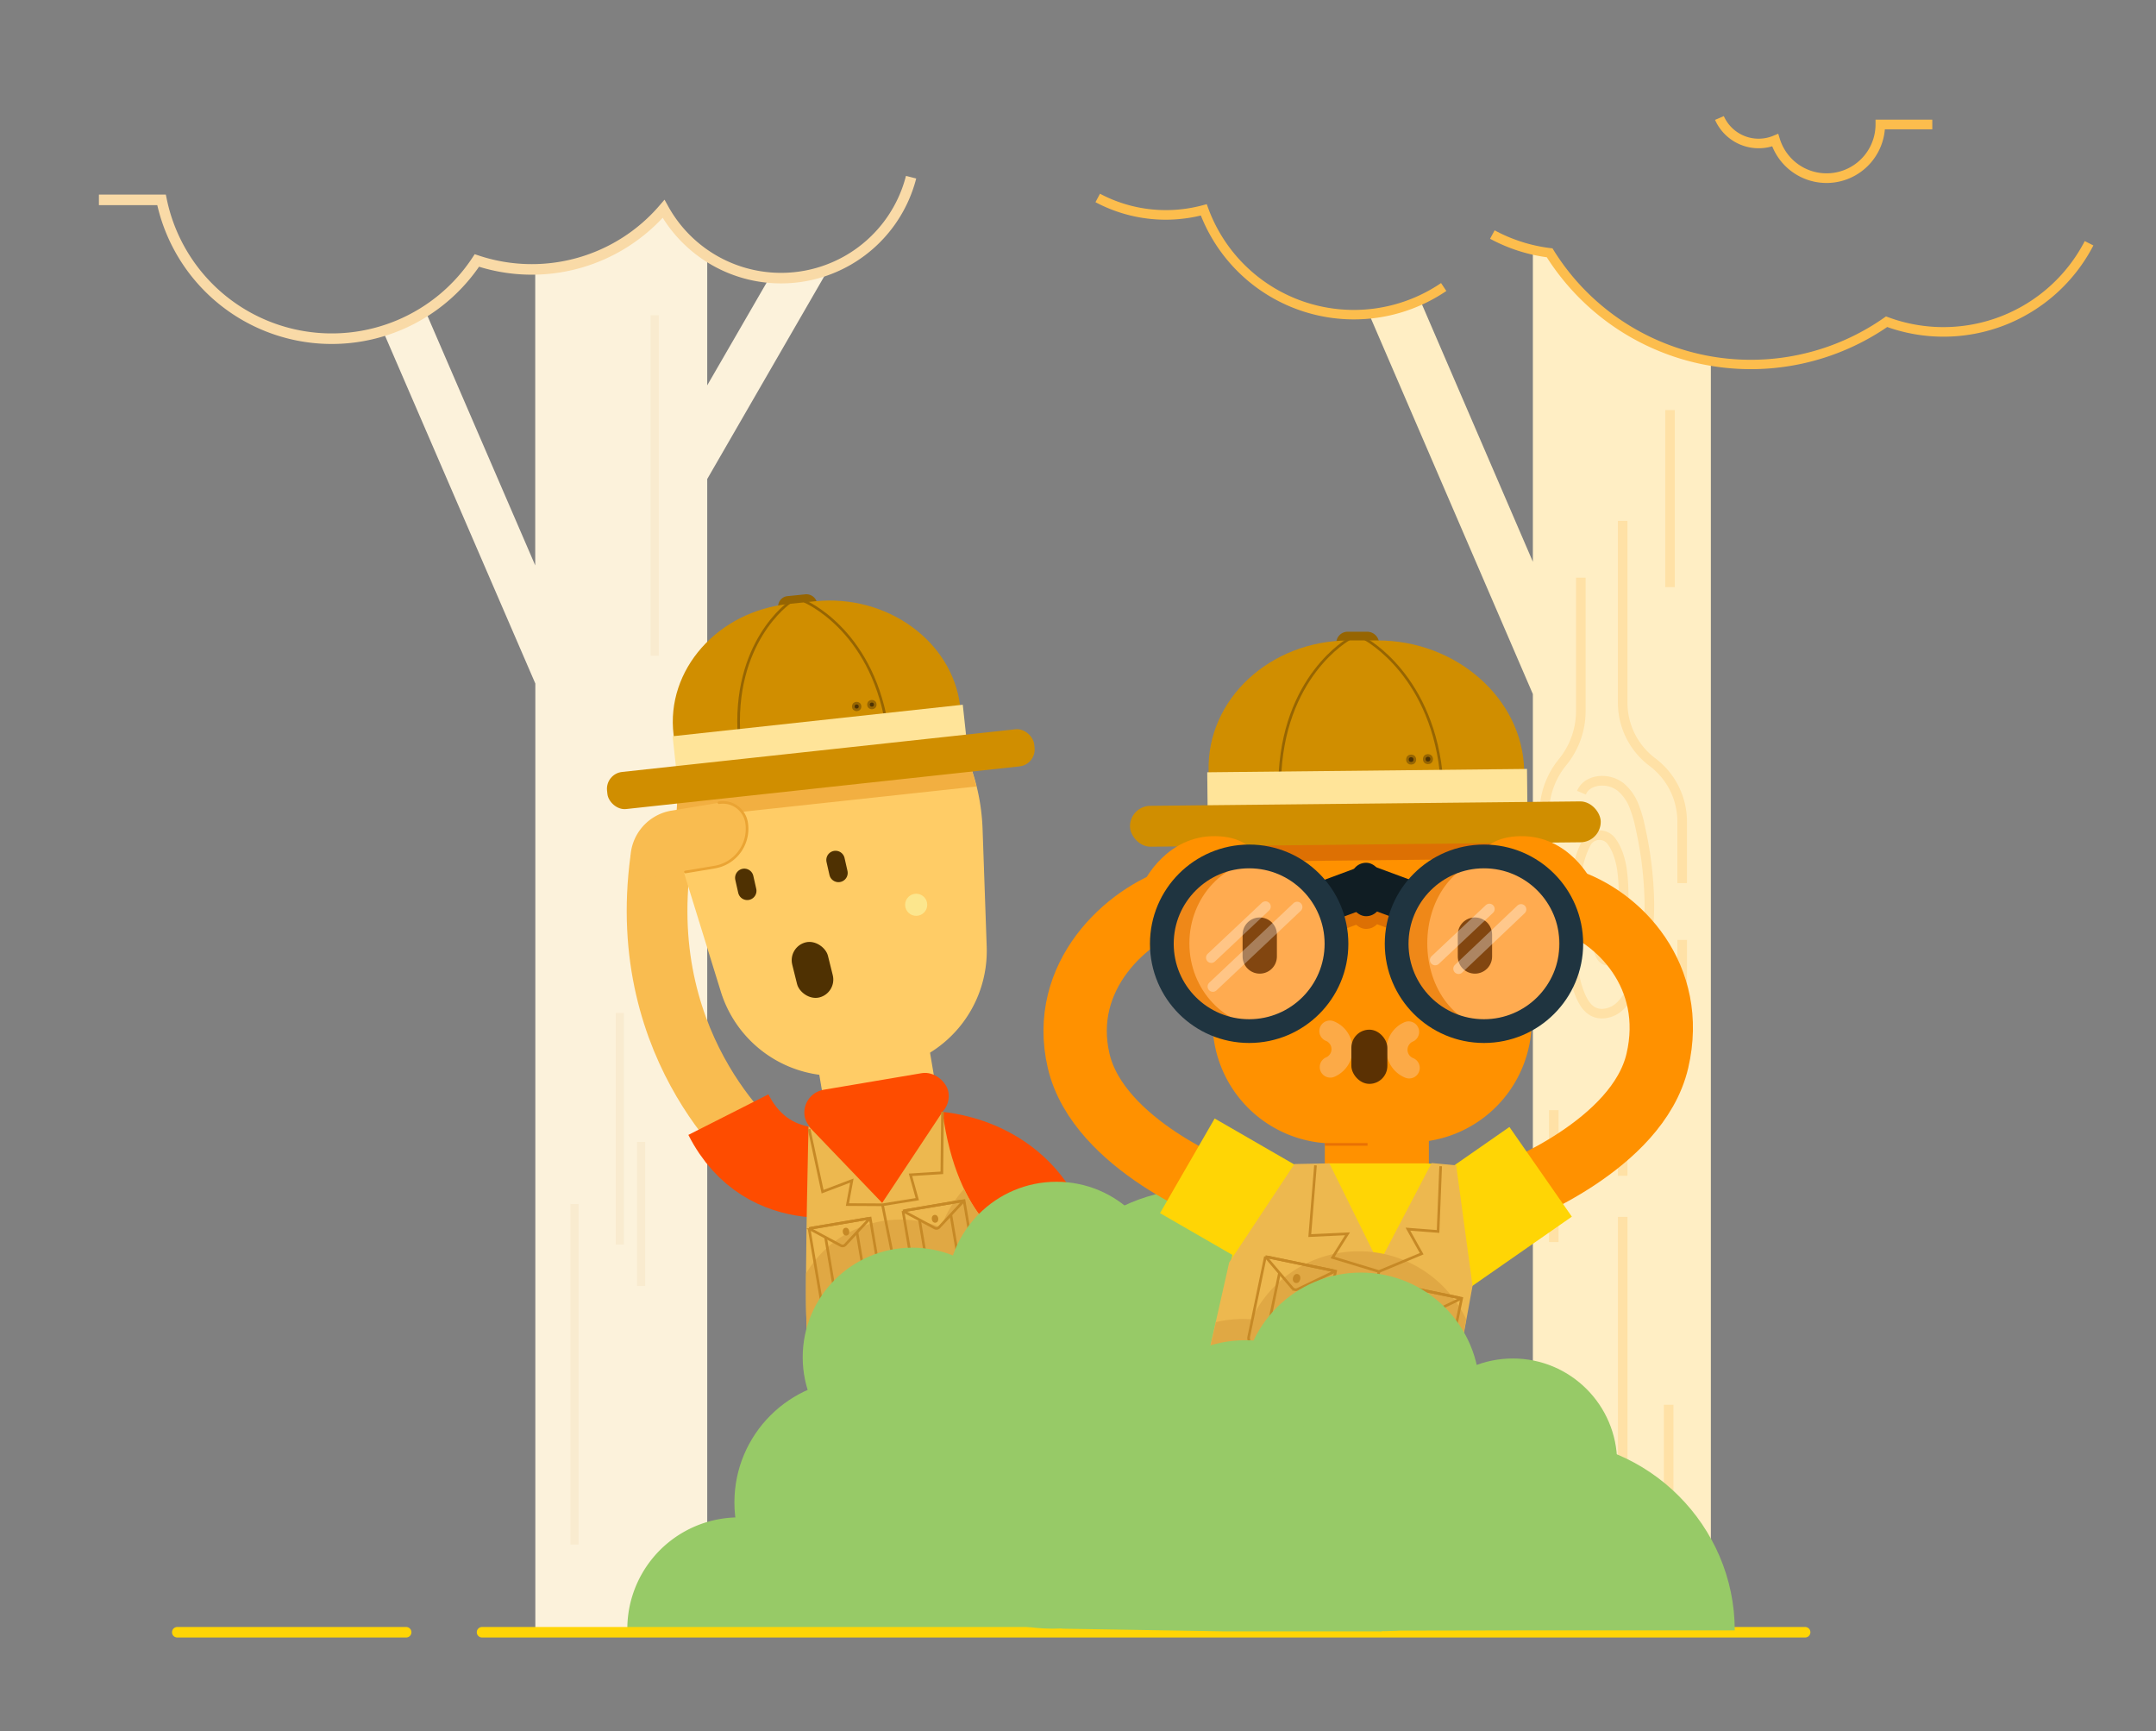 <svg id="Layer_1" data-name="Layer 1" xmlns="http://www.w3.org/2000/svg" viewBox="0 0 817 656"><rect x="0" y="0" width="817" height="656" fill="#808080" stroke="none"/><defs><style>.cls-1{fill:#fcf2db;}.cls-2{fill:#f9ebcf;}.cls-10,.cls-13,.cls-18,.cls-21,.cls-23,.cls-26,.cls-3,.cls-31,.cls-34,.cls-38,.cls-39,.cls-41,.cls-43,.cls-44,.cls-7{fill:none;}.cls-3{stroke:#f9daa7;}.cls-10,.cls-13,.cls-18,.cls-20,.cls-21,.cls-23,.cls-26,.cls-3,.cls-31,.cls-34,.cls-38,.cls-39,.cls-41,.cls-43,.cls-44,.cls-7{stroke-miterlimit:10;}.cls-3,.cls-41,.cls-44{stroke-width:4px;}.cls-4{fill:#ffeec4;}.cls-5{fill:#fcbd4d;}.cls-6{fill:#ffe1a6;}.cls-7{stroke:#f9bc50;stroke-width:23px;}.cls-8{fill:#fc6;}.cls-9{fill:#fe4c00;}.cls-10,.cls-21{stroke:#fe4c00;}.cls-11{fill:#fce68d;}.cls-12{fill:#4e908e;}.cls-13{stroke:#4f3102;stroke-width:7px;}.cls-13,.cls-23,.cls-31,.cls-38,.cls-39,.cls-41,.cls-44{stroke-linecap:round;}.cls-14{fill:#f2af41;}.cls-15{fill:#4f3102;}.cls-16{fill:#966502;}.cls-17{fill:#d08e00;}.cls-18,.cls-20{stroke:#966502;}.cls-19{fill:#ffe499;}.cls-20{fill:#4c3204;}.cls-21{stroke-width:34px;}.cls-22{fill:#f9bc50;}.cls-23{stroke:#eaa434;}.cls-24{fill:#edb84f;}.cls-25{fill:#e0a844;}.cls-26{stroke:#c68926;}.cls-27{fill:#c68926;}.cls-28{fill:#ff9100;}.cls-29{fill:#dd7003;}.cls-30{fill:#97ca67;}.cls-31{stroke:#fcaa47;stroke-width:8px;}.cls-32{fill:#5b3103;}.cls-33{fill:#ffd505;}.cls-34{stroke:#ff9100;stroke-width:24px;}.cls-35{fill:#101d23;}.cls-36{fill:#ef8818;}.cls-37{fill:#ffab50;}.cls-38{stroke:#1f3440;stroke-width:9px;}.cls-39{stroke:#824610;stroke-width:13px;}.cls-40{opacity:0.31;}.cls-41{stroke:#fff;}.cls-42{opacity:0.34;}.cls-43{stroke:#e87105;}.cls-44{stroke:#ffd505;}</style></defs><title>looking</title><path class="cls-1" d="M291.61,105.17,268,146V97a51.19,51.19,0,0,1-16.58-17.9,65.71,65.71,0,0,1-48.6,22.9V214.23l-41.61-96.34a65.52,65.52,0,0,1-16.1,7.49L202.86,259V619.8H268V181.5l45.84-79.39A50.64,50.64,0,0,1,296,105.36C294.5,105.36,293.05,105.29,291.61,105.17Z"/><rect class="cls-2" x="216.16" y="456.19" width="3.1" height="129.03"/><rect class="cls-2" x="233.32" y="383.81" width="3.1" height="87.77"/><rect class="cls-2" x="241.38" y="432.69" width="3.1" height="54.59"/><rect class="cls-2" x="246.54" y="119.44" width="3.1" height="129.03"/><path class="cls-3" d="M345.25,67.14a50.87,50.87,0,0,1-93.79,12,65.81,65.81,0,0,1-70.75,19.56A65.85,65.85,0,0,1,61.21,75.73H37.48"/><path class="cls-4" d="M538.15,113.73l42.72,99.13V94.65a60.63,60.63,0,0,0,6.35,1.13,89.9,89.9,0,0,0,61.1,41V617.62H580.87V263L518.75,118.91A60.13,60.13,0,0,0,538.15,113.73Z"/><path class="cls-5" d="M548.16,110.2a62.39,62.39,0,0,1-93.69-30.08l1.71-.63.47,1.76a57.23,57.23,0,0,1-14.79,2,56.82,56.82,0,0,1-26.74-6.64l1.71-3.21a53.26,53.26,0,0,0,25,6.21,53.62,53.62,0,0,0,13.85-1.82l1.61-.43.57,1.56a58.76,58.76,0,0,0,88.22,28.33l2,3Z"/><path class="cls-5" d="M793.27,93a63.93,63.93,0,0,1-79,30.59l.64-1.7,1,1.49A91.67,91.67,0,0,1,585.68,96.74l1.54-1L587,97.59a63.2,63.2,0,0,1-22.35-7.12l1.73-3.2A59.65,59.65,0,0,0,587.44,94l.87.1.45.74a88,88,0,0,0,125.14,25.6l.78-.55.9.33A60.3,60.3,0,0,0,790,91.35L793.27,93Z"/><path class="cls-5" d="M653.23,44A14.44,14.44,0,0,0,672,51.43l1.85-.77.59,1.92a18.55,18.55,0,0,0,36.28-5.44V45.33h21.51V49H712.52V47.14h1.81a22.18,22.18,0,0,1-43.39,6.5l1.74-.53.7,1.68a18.08,18.08,0,0,1-23.48-9.37L653.23,44Z"/><path class="cls-6" d="M597.62,299.64a8.7,8.7,0,0,1,3.94-4.29A11.67,11.67,0,0,1,607.1,294a13.22,13.22,0,0,1,8.28,2.86,19.67,19.67,0,0,1,5.45,7.68,49.42,49.42,0,0,1,2.57,8.81,141.88,141.88,0,0,1,3.44,29.26c0,11.07-1.79,22.06-6.49,32.2-1.44,3.09-3.26,6.33-6.28,8.64a11.88,11.88,0,0,1-7,2.45,9.11,9.11,0,0,1-4.2-1,10.58,10.58,0,0,1-3.66-3.35,20.73,20.73,0,0,1-2.13-4,37.49,37.49,0,0,1-2.59-10.68q-.68-6.83-.67-13.69a138.91,138.91,0,0,1,1.28-18.9c.72-5.28,1.84-10.84,4.45-15.71a7.45,7.45,0,0,1,6.59-3.94,7.35,7.35,0,0,1,5.87,2.89c2.85,3.74,4.13,8.73,4.62,13.21a83.53,83.53,0,0,1,.48,8.94,84.48,84.48,0,0,1-3,22.14,5.58,5.58,0,0,1-1.36,2.4,5,5,0,0,1-2.5,1.44,5,5,0,0,1-1.08.12,4.24,4.24,0,0,1-2.27-.64,5.8,5.8,0,0,1-2-2.29,11.06,11.06,0,0,1-.91-2.53,40,40,0,0,1-1.07-9.24,40.36,40.36,0,0,1,.33-5.15l3.61.46a35.18,35.18,0,0,0-.31,4.69,36.53,36.53,0,0,0,1,8.4,6.26,6.26,0,0,0,.85,2.1,1.62,1.62,0,0,0,.45.46l.35.1.27,0a1.43,1.43,0,0,0,.69-.41,2,2,0,0,0,.47-.84A81.09,81.09,0,0,0,613,331.11c-.42-4.06-1.68-8.54-3.89-11.38a3.68,3.68,0,0,0-3-1.47,3.78,3.78,0,0,0-3.38,2c-2.28,4.22-3.37,9.37-4.06,14.48a136.54,136.54,0,0,0-1.25,18.41q0,6.68.66,13.33a34.21,34.21,0,0,0,2.33,9.66,17.25,17.25,0,0,0,1.75,3.33,6.9,6.9,0,0,0,2.37,2.22,5.42,5.42,0,0,0,2.51.58,8.24,8.24,0,0,0,4.83-1.71c2.24-1.69,3.84-4.37,5.18-7.27,4.43-9.54,6.15-20,6.15-30.67a137.37,137.37,0,0,0-3.36-28.5,45.77,45.77,0,0,0-2.36-8.15,16,16,0,0,0-4.42-6.29,9.48,9.48,0,0,0-6-2,8.14,8.14,0,0,0-3.81.88,5,5,0,0,0-2.31,2.5l-3.36-1.41Z"/><path class="cls-6" d="M635.63,334.61v-23.3a26.38,26.38,0,0,0-10.54-21.08,30,30,0,0,1-12-24V197.37h3.63v68.88a26.34,26.34,0,0,0,10.54,21.07,30,30,0,0,1,12,24v23.3Z"/><path class="cls-6" d="M639.27,356.14v23.3a30,30,0,0,1-12,24,26.38,26.38,0,0,0-10.54,21.08v21H613.1v-21a30,30,0,0,1,12-24,26.34,26.34,0,0,0,10.54-21.07v-23.3Z"/><path class="cls-6" d="M583.4,334.61V308.15a32.38,32.38,0,0,1,7.32-20.52,28.81,28.81,0,0,0,6.5-18.22V218.88h3.64v50.53a32.44,32.44,0,0,1-7.32,20.52A28.76,28.76,0,0,0,587,308.15v26.46Z"/><polyline class="cls-6" points="616.73 461.09 616.73 555.31 613.1 555.31 613.1 461.09"/><polyline class="cls-6" points="634.14 532.27 634.14 573.09 630.51 573.09 630.51 532.27"/><polyline class="cls-6" points="590.62 420.64 590.62 470.63 586.98 470.63 586.98 420.64"/><polyline class="cls-6" points="634.66 155.38 634.66 222.47 631.02 222.47 631.02 155.38"/><path class="cls-7" d="M289.87,438.41s-49.6-38.87-39.53-112.85"/><rect class="cls-8" x="312.1" y="396.78" width="42.77" height="36.84" transform="translate(-64.62 61.48) rotate(-9.61)"/><path class="cls-8" d="M336.12,405,324,407a45.32,45.32,0,0,1-50.85-31.27l-13.19-42.57c-11.9-38.43,7.18-79.69,43.28-85.8h0c36.1-6.11,67.69,26.57,69.1,66.78l1.56,44.54A45.33,45.33,0,0,1,336.12,405Z"/><polygon class="cls-9" points="307.31 513.97 390.23 499.93 356.96 421.89 311.16 429.64 307.31 513.97"/><line class="cls-10" x1="362.18" y1="453.3" x2="355.73" y2="454.39"/><rect class="cls-9" x="304.52" y="409.67" width="55.25" height="17.55" rx="8.77" transform="translate(-65.18 61.3) rotate(-9.61)"/><circle class="cls-11" cx="347.18" cy="342.83" r="4.19"/><path class="cls-12" d="M327.54,506.38H377.1a16.42,16.42,0,0,1,16.42,16.42v15.42a0,0,0,0,1,0,0h-84a0,0,0,0,1,0,0V524.4A18,18,0,0,1,327.54,506.38Z" transform="translate(788.94 975.08) rotate(169.93)"/><line class="cls-13" x1="282.05" y1="332.63" x2="283.16" y2="337.54"/><line class="cls-13" x1="316.62" y1="325.86" x2="317.73" y2="330.76"/><path class="cls-14" d="M257.7,295.93a75.73,75.73,0,0,0-1.3,14.36L370,298a77.58,77.58,0,0,0-4.79-13.7Z"/><rect class="cls-15" x="300.9" y="356.78" width="13.94" height="21.5" rx="6.97" transform="translate(-79.55 85.1) rotate(-13.96)"/><path class="cls-16" d="M305.93,232.77l-6.39.65a4.14,4.14,0,0,1-4.66-3.35h0a3.94,3.94,0,0,1,3.72-4.21l6.39-.65a4.15,4.15,0,0,1,4.65,3.36h0A3.92,3.92,0,0,1,305.93,232.77Z"/><path class="cls-17" d="M365.45,280.47l-108.58,11-1.62-13.06c-3-24.52,16.69-46.84,43.85-49.59l9.81-1c27.16-2.74,51.87,15.07,54.92,39.6Z"/><path class="cls-18" d="M299.22,228.28s-21.91,15-19.08,51.51"/><path class="cls-18" d="M304.75,227.77s25,10.27,31.22,46.42"/><rect class="cls-19" x="255.68" y="272.93" width="110.6" height="20.8" transform="translate(-28.78 35.25) rotate(-6.2)"/><rect class="cls-17" x="229.64" y="284.37" width="162.81" height="14.14" rx="6.43" transform="translate(-29.62 35.24) rotate(-6.19)"/><circle class="cls-20" cx="330.39" cy="266.98" r="1.27"/><circle class="cls-20" cx="324.63" cy="267.7" r="1.27"/><path class="cls-21" d="M354.07,438.12s29.63.87,41.25,29.05"/><path class="cls-21" d="M324.82,442.86s-33.31,10.08-48.8-20.52"/><path class="cls-22" d="M256.34,306.27h18.24a9.09,9.09,0,0,1,9.09,9.09v0A14.72,14.72,0,0,1,269,330.07H237.75a0,0,0,0,1,0,0v-5.21a18.6,18.6,0,0,1,18.6-18.6Z" transform="translate(-48.57 46.98) rotate(-9.42)"/><path class="cls-23" d="M272.45,304.15a9.09,9.09,0,0,1,10.45,7.48h0a14.72,14.72,0,0,1-12.11,16.93l-11.05,1.84"/><path class="cls-24" d="M383.76,471.49s-21-8.25-26.6-50.21l-22.87,34.51-27.9-29.08s-1.33,54.76-.88,71.38,2.43,22.62,2.43,22.62l37.91-7.32,45.45-8.65Z"/><path class="cls-25" d="M305.51,498.09c.44,16.63,2.43,22.62,2.43,22.62l37.91-7.32,45.45-8.65-7.54-33.25s-10.33-4.07-18.43-20.95a41.76,41.76,0,0,0-8.7,14.53,41.54,41.54,0,0,0-51.19,17.49C305.4,488.93,305.41,494.43,305.51,498.09Z"/><polyline class="cls-26" points="306.61 427.82 311.71 451.54 322.8 447.33 321.13 456.42 334.41 456.5 347.6 454.37 345.02 445.14 356.91 444.39 357.16 421.28"/><line class="cls-26" x1="334.41" y1="456.5" x2="345.85" y2="513.39"/><path class="cls-26" d="M308.84,463.31h23.5a0,0,0,0,1,0,0v26.54a2.43,2.43,0,0,1-2.43,2.43H311.28a2.43,2.43,0,0,1-2.43-2.43V463.31A0,0,0,0,1,308.84,463.31Z" transform="translate(-75.34 60.3) rotate(-9.62)"/><polyline class="cls-26" points="324.71 466.76 328.84 491.1 316.96 493.11 312.83 468.77"/><path class="cls-26" d="M318.61,471.93l-11.2-6a.32.32,0,0,1,.1-.6l21.28-3.61a.32.32,0,0,1,.28.54l-8.75,9.39A1.43,1.43,0,0,1,318.61,471.93Z"/><ellipse class="cls-27" cx="318.74" cy="468.47" rx="1.22" ry="1.5" transform="matrix(0.99, -0.14, 0.14, 0.99, -60.55, 47.52)"/><path class="cls-26" d="M344.42,456.66h23.5a0,0,0,0,1,0,0V483.2a2.43,2.43,0,0,1-2.43,2.43H346.86a2.43,2.43,0,0,1-2.43-2.43V456.66A0,0,0,0,1,344.42,456.66Z" transform="translate(-73.73 66.15) rotate(-9.62)"/><polyline class="cls-26" points="360.29 460.11 364.42 484.45 352.54 486.46 348.42 462.12"/><path class="cls-26" d="M354.19,465.28l-11.2-6a.32.32,0,0,1,.1-.6l21.28-3.61a.32.32,0,0,1,.28.54L355.9,465A1.43,1.43,0,0,1,354.19,465.28Z"/><ellipse class="cls-27" cx="354.32" cy="461.82" rx="1.22" ry="1.5" transform="translate(-59.32 52.28) rotate(-7.79)"/><rect class="cls-28" x="502.03" y="422.01" width="39.43" height="25.03"/><path class="cls-28" d="M542.85,290.78l.11,7.8a5.07,5.07,0,0,1-4.33,5.18,4.93,4.93,0,0,1-5.49-4.81L533,285.87a2.14,2.14,0,0,0-1.7-2.08q-2.71-.54-5.49-.84a2.17,2.17,0,0,0-2.41,2.18l.2,13.73a5.07,5.07,0,0,1-4.33,5.18,4.92,4.92,0,0,1-5.49-4.81l-.2-14a2.18,2.18,0,0,0-2.47-2.11c-1.85.25-3.67.59-5.46,1a2.15,2.15,0,0,0-1.65,2.13l.19,12.85a5.08,5.08,0,0,1-4.34,5.18,4.92,4.92,0,0,1-5.48-4.81l-.12-8a2.15,2.15,0,0,0-3.15-1.89,60.42,60.42,0,0,0-32.23,54.34l.63,44.07a46,46,0,0,0,46.6,45.27l29.05-.42a46,46,0,0,0,45.27-46.6l-.64-44.07A60.46,60.46,0,0,0,546,288.79,2.17,2.17,0,0,0,542.85,290.78Z"/><path class="cls-28" d="M546,288.79a2.17,2.17,0,0,0-3.1,2l.11,7.8a5.07,5.07,0,0,1-4.33,5.18,4.93,4.93,0,0,1-5.49-4.81L533,285.87a2.14,2.14,0,0,0-1.7-2.08q-2.71-.54-5.49-.84a2.17,2.17,0,0,0-2.41,2.18l.2,13.73a5.07,5.07,0,0,1-4.33,5.18,4.92,4.92,0,0,1-5.49-4.81l-.2-14a2.18,2.18,0,0,0-2.47-2.11c-1.85.25-3.67.59-5.46,1a2.15,2.15,0,0,0-1.65,2.13l.19,12.85a5.08,5.08,0,0,1-4.34,5.18,4.92,4.92,0,0,1-5.48-4.81l-.12-8a2.15,2.15,0,0,0-3.15-1.89A60.74,60.74,0,0,0,468,311l101.84-1.05A60.81,60.81,0,0,0,546,288.79Z"/><path class="cls-29" d="M468,311a60,60,0,0,0-6.92,15.56l116-1.2a60.42,60.42,0,0,0-7.24-15.41Z"/><circle class="cls-30" cx="400.35" cy="489.3" r="41.52"/><circle class="cls-30" cx="345.7" cy="514.27" r="41.52"/><circle class="cls-30" cx="454.32" cy="516.94" r="66.45"/><path class="cls-31" d="M504.11,404.31a7.39,7.39,0,0,0-.16-13.63"/><path class="cls-31" d="M534,404.63a7.4,7.4,0,0,1-.23-13.63"/><rect class="cls-32" x="512.09" y="390.15" width="13.64" height="20.54" rx="6.82"/><path class="cls-33" d="M545.49,541.56H451.94l16.4-71.9c3.63-15.93,19.49-28.85,35.42-28.85h35.86c15.93,0,25.9,12.92,22.27,28.85Z"/><circle class="cls-30" cx="573.28" cy="554.26" r="39.52"/><circle class="cls-30" cx="324.9" cy="569.27" r="46.6"/><path class="cls-30" d="M280,617.23l-42.28.08v-.08a42.28,42.28,0,0,1,84.56,0Z"/><path class="cls-16" d="M518.09,247.72l-7,0a4.55,4.55,0,0,1-4.72-4.16h0a4.31,4.31,0,0,1,4.5-4.19l7,0a4.55,4.55,0,0,1,4.72,4.15h0A4.3,4.3,0,0,1,518.09,247.72Z"/><path class="cls-17" d="M577.89,306.1l-119.57.37L458,292.06c-.7-27.07,23.2-49.3,53.11-49.39l10.81,0c29.91-.09,55,22,55.65,49.06Z"/><path class="cls-18" d="M511.25,242.11s-25.5,14-26.32,54.12"/><path class="cls-18" d="M517.33,242.14s26.22,13.88,29.09,54"/><rect class="cls-19" x="457.59" y="291.99" width="121.18" height="22.79" transform="translate(-3.15 5.44) rotate(-0.6)"/><rect class="cls-17" x="428.2" y="304.5" width="178.39" height="15.49" rx="7.74" transform="translate(-3.19 5.34) rotate(-0.59)"/><circle class="cls-20" cx="541.11" cy="287.64" r="1.4"/><circle class="cls-20" cx="534.74" cy="287.81" r="1.4"/><path class="cls-28" d="M603.15,333.92s-8.39-17.39-27-17.09-17.69,15.59-17.69,15.59l36.95,20.11Z"/><path class="cls-34" d="M572.87,452.06s47.68-18,55.17-50.08-14.65-54.83-34.74-61.12"/><path class="cls-28" d="M433.64,333.92s8.39-17.39,27-17.09,17.69,15.59,17.69,15.59l-36.95,20.11Z"/><path class="cls-34" d="M463.92,452.06s-47.67-18-55.17-50.08,18.14-55.49,38.23-61.79"/><rect class="cls-30" x="305.3" y="568.62" width="97.45" height="48.57"/><rect class="cls-29" x="512" y="331.73" width="11.36" height="20.24" rx="5.67"/><rect class="cls-29" x="502.6" y="335.85" width="13.94" height="15.62" transform="translate(-87.65 198.46) rotate(-20.33)"/><rect class="cls-29" x="518.23" y="335.58" width="15.46" height="15.62" transform="translate(899.84 848.13) rotate(-159.67)"/><rect class="cls-35" x="512" y="326.91" width="11.36" height="20.24" rx="5.67"/><rect class="cls-35" x="502.6" y="331.02" width="13.94" height="15.62" transform="translate(-85.98 198.16) rotate(-20.33)"/><rect class="cls-35" x="518.23" y="330.76" width="15.46" height="15.62" transform="translate(901.51 838.79) rotate(-159.67)"/><circle class="cls-36" cx="562.34" cy="357.6" r="33.09"/><ellipse class="cls-37" cx="565.82" cy="357.43" rx="24.96" ry="31.81"/><circle class="cls-38" cx="562.34" cy="357.6" r="33.09"/><line class="cls-39" x1="558.92" y1="354.13" x2="558.92" y2="362.42"/><circle class="cls-36" cx="473.36" cy="357.6" r="33.09"/><ellipse class="cls-37" cx="480.58" cy="357.43" rx="29.87" ry="31.81"/><circle class="cls-38" cx="473.36" cy="357.6" r="33.09"/><line class="cls-39" x1="477.37" y1="354.13" x2="477.37" y2="362.42"/><g class="cls-40"><line class="cls-41" x1="459.01" y1="362.86" x2="479.55" y2="343.52"/><line class="cls-41" x1="459.61" y1="373.8" x2="491.54" y2="343.67"/></g><g class="cls-42"><line class="cls-41" x1="543.86" y1="363.76" x2="564.4" y2="344.42"/><line class="cls-41" x1="552.71" y1="367.05" x2="576.39" y2="344.57"/></g><rect class="cls-33" x="532.44" y="439.46" width="56.43" height="41.41" transform="translate(-162.39 402.74) rotate(-34.84)"/><rect class="cls-33" x="446.15" y="435.14" width="56.43" height="41.41" transform="translate(657.26 1087.8) rotate(-150)"/><line class="cls-43" x1="502.04" y1="433.62" x2="518.22" y2="433.62"/><polygon class="cls-24" points="503.76 440.81 522.54 478.81 542.5 440.68 551.81 441.56 558.01 487.23 549.59 533.34 453.38 533.34 465.79 478.36 490.51 441.06 503.76 440.81"/><path class="cls-25" d="M453,537.22l-1.88,8.22h93.55l1.88-8.22h2.23l6.81-37.33a45,45,0,0,0-81.37,0c-1.05-.07-2.11-.12-3.17-.12a44.81,44.81,0,0,0-10.3,1.2l-8.19,36.28Z"/><polyline class="cls-26" points="498.49 441.56 496.33 468.17 510.63 467.5 504.98 476.48 522.54 481.8 538.73 475.04 533.52 465.73 544.94 466.61 545.93 441.89"/><line class="cls-26" x1="522.54" y1="481.8" x2="511.46" y2="534.01"/><path class="cls-26" d="M475.83,478.52H503a0,0,0,0,1,0,0v31.05a2.43,2.43,0,0,1-2.43,2.43H478.27a2.43,2.43,0,0,1-2.43-2.43V478.52a0,0,0,0,1,0,0Z" transform="translate(110.9 -89.15) rotate(11.73)"/><polyline class="cls-26" points="498.49 485.12 492.69 513.05 479.06 510.22 484.86 482.29"/><path class="cls-26" d="M489.75,488.11l-9.53-11.18a.37.37,0,0,1,.36-.6L505,481.4a.37.37,0,0,1,.07.7l-13.36,6.43A1.64,1.64,0,0,1,489.75,488.11Z"/><ellipse class="cls-27" cx="491.34" cy="484.45" rx="1.73" ry="1.41" transform="translate(-94.81 848.5) rotate(-76.44)"/><path class="cls-26" d="M523.61,488.83h27.16a0,0,0,0,1,0,0v31.05a2.43,2.43,0,0,1-2.43,2.43H526a2.43,2.43,0,0,1-2.43-2.43V488.83A0,0,0,0,1,523.61,488.83Z" transform="translate(114 -98.65) rotate(11.73)"/><polyline class="cls-26" points="546.26 495.43 540.47 523.36 526.83 520.53 532.63 492.6"/><path class="cls-26" d="M537.52,498.42,528,487.24a.37.37,0,0,1,.35-.6l24.42,5.07a.37.37,0,0,1,.08.7l-13.37,6.42A1.63,1.63,0,0,1,537.52,498.42Z"/><ellipse class="cls-27" cx="539.12" cy="494.75" rx="1.73" ry="1.41" transform="translate(-68.26 902.83) rotate(-76.44)"/><line class="cls-44" x1="182.67" y1="618.47" x2="684.04" y2="618.47"/><line class="cls-44" x1="153.91" y1="618.47" x2="67.18" y2="618.47"/><circle class="cls-30" cx="399" cy="550.67" r="66.45"/><circle class="cls-30" cx="471.86" cy="552.82" r="45"/><circle class="cls-30" cx="515.71" cy="527.19" r="45"/><circle class="cls-30" cx="524.71" cy="573.06" r="45"/><path class="cls-30" d="M463.05,618.12l-60.58-1a60.59,60.59,0,0,1,121.18,1Z"/><path class="cls-30" d="M585.13,617.75l-72.23.14v-.14c0-39.62,32.61-72.23,72.23-72.23s72.24,32.61,72.24,72.23Z"/></svg>